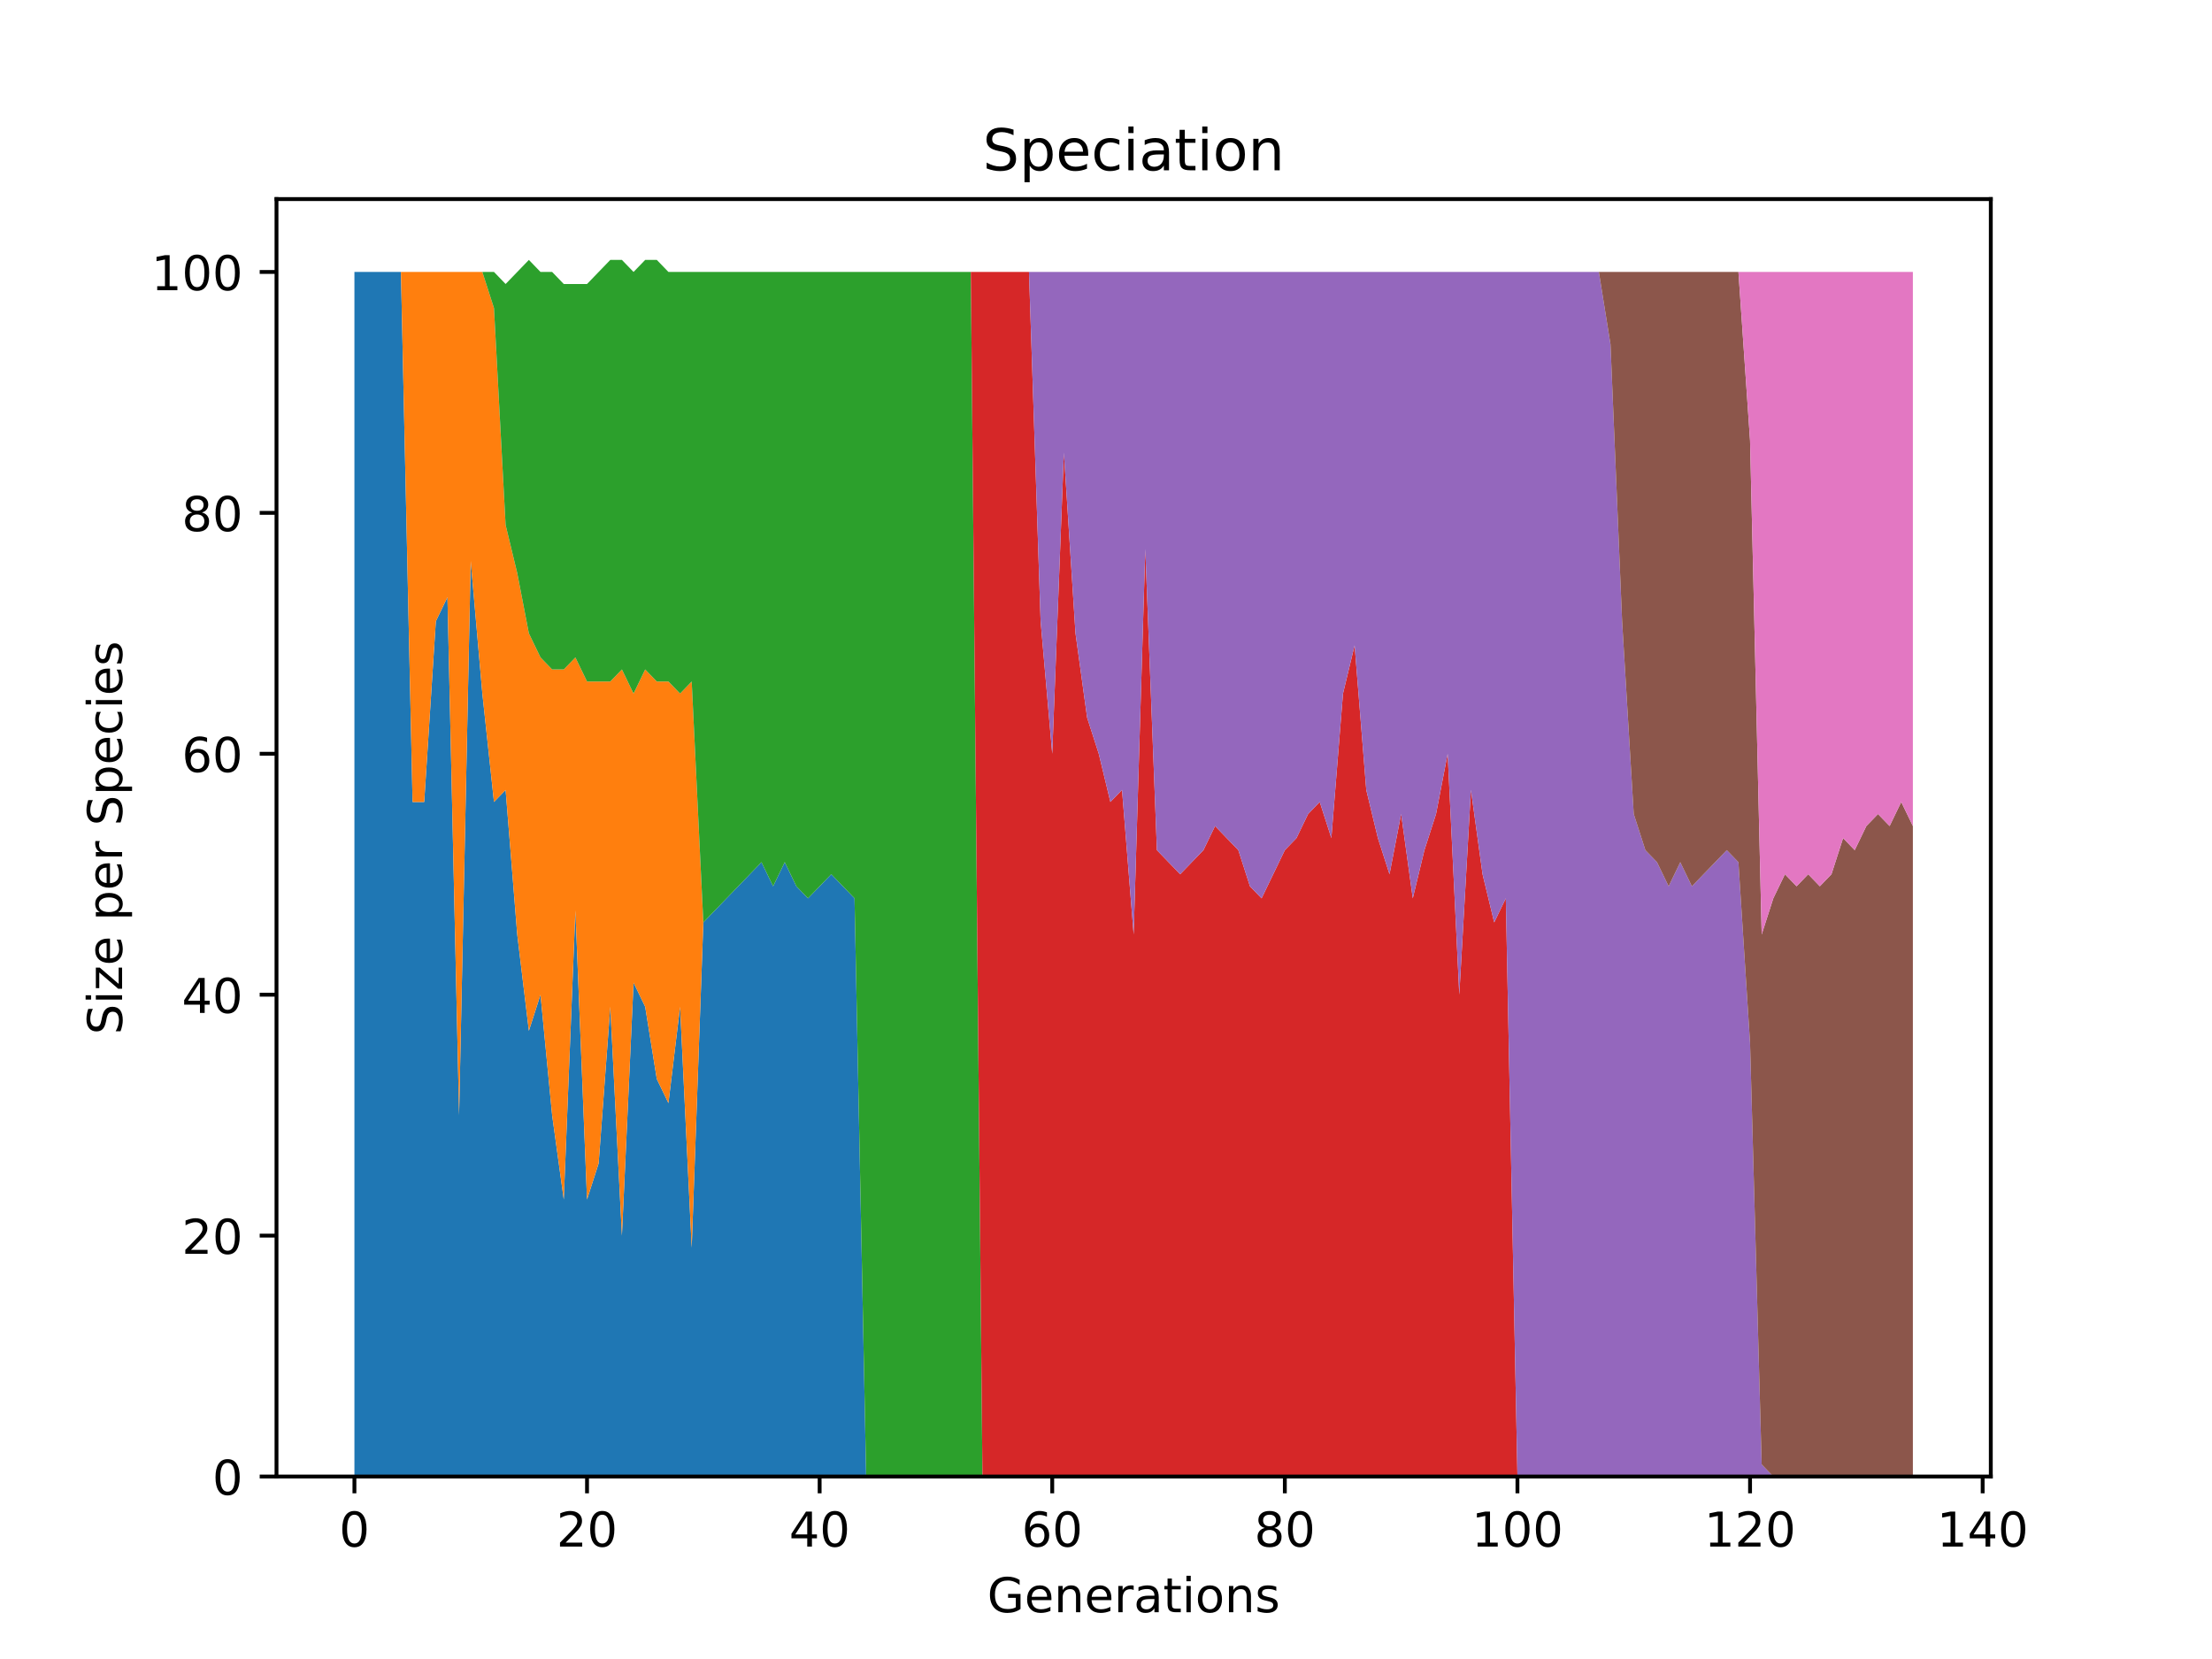 <?xml version="1.0" encoding="utf-8" standalone="no"?>
<!DOCTYPE svg PUBLIC "-//W3C//DTD SVG 1.1//EN"
  "http://www.w3.org/Graphics/SVG/1.1/DTD/svg11.dtd">
<!-- Created with matplotlib (https://matplotlib.org/) -->
<svg height="345.6pt" version="1.1" viewBox="0 0 460.8 345.6" width="460.8pt" xmlns="http://www.w3.org/2000/svg" xmlns:xlink="http://www.w3.org/1999/xlink">
 <defs>
  <style type="text/css">*{stroke-linecap:butt;stroke-linejoin:round;}</style>
 </defs>
 <g id="figure_1">
  <g id="patch_1">
   <path d="M 0 345.6 
L 460.8 345.6 
L 460.8 0 
L 0 0 
z
" style="fill:#ffffff;"/>
  </g>
  <g id="axes_1">
   <g id="patch_2">
    <path d="M 57.6 307.584 
L 414.72 307.584 
L 414.72 41.472 
L 57.6 41.472 
z
" style="fill:#ffffff;"/>
   </g>
   <g id="PolyCollection_1">
    <path clip-path="url(#p0d15b257c5)" d="M 73.833 56.653 
L 73.833 307.584 
L 76.256 307.584 
L 78.678 307.584 
L 81.101 307.584 
L 83.524 307.584 
L 85.947 307.584 
L 88.369 307.584 
L 90.792 307.584 
L 93.215 307.584 
L 95.638 307.584 
L 98.061 307.584 
L 100.483 307.584 
L 102.906 307.584 
L 105.329 307.584 
L 107.752 307.584 
L 110.175 307.584 
L 112.597 307.584 
L 115.02 307.584 
L 117.443 307.584 
L 119.866 307.584 
L 122.289 307.584 
L 124.711 307.584 
L 127.134 307.584 
L 129.557 307.584 
L 131.98 307.584 
L 134.403 307.584 
L 136.825 307.584 
L 139.248 307.584 
L 141.671 307.584 
L 144.094 307.584 
L 146.517 307.584 
L 148.939 307.584 
L 151.362 307.584 
L 153.785 307.584 
L 156.208 307.584 
L 158.631 307.584 
L 161.053 307.584 
L 163.476 307.584 
L 165.899 307.584 
L 168.322 307.584 
L 170.745 307.584 
L 173.167 307.584 
L 175.59 307.584 
L 178.013 307.584 
L 180.436 307.584 
L 182.859 307.584 
L 185.281 307.584 
L 187.704 307.584 
L 190.127 307.584 
L 192.55 307.584 
L 194.972 307.584 
L 197.395 307.584 
L 199.818 307.584 
L 202.241 307.584 
L 204.664 307.584 
L 207.086 307.584 
L 209.509 307.584 
L 211.932 307.584 
L 214.355 307.584 
L 216.778 307.584 
L 219.2 307.584 
L 221.623 307.584 
L 224.046 307.584 
L 226.469 307.584 
L 228.892 307.584 
L 231.314 307.584 
L 233.737 307.584 
L 236.16 307.584 
L 238.583 307.584 
L 241.006 307.584 
L 243.428 307.584 
L 245.851 307.584 
L 248.274 307.584 
L 250.697 307.584 
L 253.12 307.584 
L 255.542 307.584 
L 257.965 307.584 
L 260.388 307.584 
L 262.811 307.584 
L 265.234 307.584 
L 267.656 307.584 
L 270.079 307.584 
L 272.502 307.584 
L 274.925 307.584 
L 277.348 307.584 
L 279.77 307.584 
L 282.193 307.584 
L 284.616 307.584 
L 287.039 307.584 
L 289.461 307.584 
L 291.884 307.584 
L 294.307 307.584 
L 296.73 307.584 
L 299.153 307.584 
L 301.575 307.584 
L 303.998 307.584 
L 306.421 307.584 
L 308.844 307.584 
L 311.267 307.584 
L 313.689 307.584 
L 316.112 307.584 
L 318.535 307.584 
L 320.958 307.584 
L 323.381 307.584 
L 325.803 307.584 
L 328.226 307.584 
L 330.649 307.584 
L 333.072 307.584 
L 335.495 307.584 
L 337.917 307.584 
L 340.34 307.584 
L 342.763 307.584 
L 345.186 307.584 
L 347.609 307.584 
L 350.031 307.584 
L 352.454 307.584 
L 354.877 307.584 
L 357.3 307.584 
L 359.723 307.584 
L 362.145 307.584 
L 364.568 307.584 
L 366.991 307.584 
L 369.414 307.584 
L 371.837 307.584 
L 374.259 307.584 
L 376.682 307.584 
L 379.105 307.584 
L 381.528 307.584 
L 383.951 307.584 
L 386.373 307.584 
L 388.796 307.584 
L 391.219 307.584 
L 393.642 307.584 
L 396.064 307.584 
L 398.487 307.584 
L 398.487 307.584 
L 398.487 307.584 
L 396.064 307.584 
L 393.642 307.584 
L 391.219 307.584 
L 388.796 307.584 
L 386.373 307.584 
L 383.951 307.584 
L 381.528 307.584 
L 379.105 307.584 
L 376.682 307.584 
L 374.259 307.584 
L 371.837 307.584 
L 369.414 307.584 
L 366.991 307.584 
L 364.568 307.584 
L 362.145 307.584 
L 359.723 307.584 
L 357.3 307.584 
L 354.877 307.584 
L 352.454 307.584 
L 350.031 307.584 
L 347.609 307.584 
L 345.186 307.584 
L 342.763 307.584 
L 340.34 307.584 
L 337.917 307.584 
L 335.495 307.584 
L 333.072 307.584 
L 330.649 307.584 
L 328.226 307.584 
L 325.803 307.584 
L 323.381 307.584 
L 320.958 307.584 
L 318.535 307.584 
L 316.112 307.584 
L 313.689 307.584 
L 311.267 307.584 
L 308.844 307.584 
L 306.421 307.584 
L 303.998 307.584 
L 301.575 307.584 
L 299.153 307.584 
L 296.73 307.584 
L 294.307 307.584 
L 291.884 307.584 
L 289.461 307.584 
L 287.039 307.584 
L 284.616 307.584 
L 282.193 307.584 
L 279.77 307.584 
L 277.348 307.584 
L 274.925 307.584 
L 272.502 307.584 
L 270.079 307.584 
L 267.656 307.584 
L 265.234 307.584 
L 262.811 307.584 
L 260.388 307.584 
L 257.965 307.584 
L 255.542 307.584 
L 253.12 307.584 
L 250.697 307.584 
L 248.274 307.584 
L 245.851 307.584 
L 243.428 307.584 
L 241.006 307.584 
L 238.583 307.584 
L 236.16 307.584 
L 233.737 307.584 
L 231.314 307.584 
L 228.892 307.584 
L 226.469 307.584 
L 224.046 307.584 
L 221.623 307.584 
L 219.2 307.584 
L 216.778 307.584 
L 214.355 307.584 
L 211.932 307.584 
L 209.509 307.584 
L 207.086 307.584 
L 204.664 307.584 
L 202.241 307.584 
L 199.818 307.584 
L 197.395 307.584 
L 194.972 307.584 
L 192.55 307.584 
L 190.127 307.584 
L 187.704 307.584 
L 185.281 307.584 
L 182.859 307.584 
L 180.436 307.584 
L 178.013 187.137 
L 175.59 184.628 
L 173.167 182.119 
L 170.745 184.628 
L 168.322 187.137 
L 165.899 184.628 
L 163.476 179.609 
L 161.053 184.628 
L 158.631 179.609 
L 156.208 182.119 
L 153.785 184.628 
L 151.362 187.137 
L 148.939 189.647 
L 146.517 192.156 
L 144.094 259.907 
L 141.671 209.721 
L 139.248 229.795 
L 136.825 224.777 
L 134.403 209.721 
L 131.98 204.702 
L 129.557 257.398 
L 127.134 209.721 
L 124.711 242.342 
L 122.289 249.87 
L 119.866 189.647 
L 117.443 249.87 
L 115.02 232.305 
L 112.597 207.212 
L 110.175 214.74 
L 107.752 194.665 
L 105.329 164.554 
L 102.906 167.063 
L 100.483 144.479 
L 98.061 116.877 
L 95.638 232.305 
L 93.215 124.405 
L 90.792 129.423 
L 88.369 167.063 
L 85.947 167.063 
L 83.524 56.653 
L 81.101 56.653 
L 78.678 56.653 
L 76.256 56.653 
L 73.833 56.653 
z
" style="fill:#1f77b4;"/>
   </g>
   <g id="PolyCollection_2">
    <path clip-path="url(#p0d15b257c5)" d="M 73.833 56.653 
L 73.833 56.653 
L 76.256 56.653 
L 78.678 56.653 
L 81.101 56.653 
L 83.524 56.653 
L 85.947 167.063 
L 88.369 167.063 
L 90.792 129.423 
L 93.215 124.405 
L 95.638 232.305 
L 98.061 116.877 
L 100.483 144.479 
L 102.906 167.063 
L 105.329 164.554 
L 107.752 194.665 
L 110.175 214.74 
L 112.597 207.212 
L 115.02 232.305 
L 117.443 249.87 
L 119.866 189.647 
L 122.289 249.87 
L 124.711 242.342 
L 127.134 209.721 
L 129.557 257.398 
L 131.98 204.702 
L 134.403 209.721 
L 136.825 224.777 
L 139.248 229.795 
L 141.671 209.721 
L 144.094 259.907 
L 146.517 192.156 
L 148.939 189.647 
L 151.362 187.137 
L 153.785 184.628 
L 156.208 182.119 
L 158.631 179.609 
L 161.053 184.628 
L 163.476 179.609 
L 165.899 184.628 
L 168.322 187.137 
L 170.745 184.628 
L 173.167 182.119 
L 175.59 184.628 
L 178.013 187.137 
L 180.436 307.584 
L 182.859 307.584 
L 185.281 307.584 
L 187.704 307.584 
L 190.127 307.584 
L 192.55 307.584 
L 194.972 307.584 
L 197.395 307.584 
L 199.818 307.584 
L 202.241 307.584 
L 204.664 307.584 
L 207.086 307.584 
L 209.509 307.584 
L 211.932 307.584 
L 214.355 307.584 
L 216.778 307.584 
L 219.2 307.584 
L 221.623 307.584 
L 224.046 307.584 
L 226.469 307.584 
L 228.892 307.584 
L 231.314 307.584 
L 233.737 307.584 
L 236.16 307.584 
L 238.583 307.584 
L 241.006 307.584 
L 243.428 307.584 
L 245.851 307.584 
L 248.274 307.584 
L 250.697 307.584 
L 253.12 307.584 
L 255.542 307.584 
L 257.965 307.584 
L 260.388 307.584 
L 262.811 307.584 
L 265.234 307.584 
L 267.656 307.584 
L 270.079 307.584 
L 272.502 307.584 
L 274.925 307.584 
L 277.348 307.584 
L 279.77 307.584 
L 282.193 307.584 
L 284.616 307.584 
L 287.039 307.584 
L 289.461 307.584 
L 291.884 307.584 
L 294.307 307.584 
L 296.73 307.584 
L 299.153 307.584 
L 301.575 307.584 
L 303.998 307.584 
L 306.421 307.584 
L 308.844 307.584 
L 311.267 307.584 
L 313.689 307.584 
L 316.112 307.584 
L 318.535 307.584 
L 320.958 307.584 
L 323.381 307.584 
L 325.803 307.584 
L 328.226 307.584 
L 330.649 307.584 
L 333.072 307.584 
L 335.495 307.584 
L 337.917 307.584 
L 340.34 307.584 
L 342.763 307.584 
L 345.186 307.584 
L 347.609 307.584 
L 350.031 307.584 
L 352.454 307.584 
L 354.877 307.584 
L 357.3 307.584 
L 359.723 307.584 
L 362.145 307.584 
L 364.568 307.584 
L 366.991 307.584 
L 369.414 307.584 
L 371.837 307.584 
L 374.259 307.584 
L 376.682 307.584 
L 379.105 307.584 
L 381.528 307.584 
L 383.951 307.584 
L 386.373 307.584 
L 388.796 307.584 
L 391.219 307.584 
L 393.642 307.584 
L 396.064 307.584 
L 398.487 307.584 
L 398.487 307.584 
L 398.487 307.584 
L 396.064 307.584 
L 393.642 307.584 
L 391.219 307.584 
L 388.796 307.584 
L 386.373 307.584 
L 383.951 307.584 
L 381.528 307.584 
L 379.105 307.584 
L 376.682 307.584 
L 374.259 307.584 
L 371.837 307.584 
L 369.414 307.584 
L 366.991 307.584 
L 364.568 307.584 
L 362.145 307.584 
L 359.723 307.584 
L 357.3 307.584 
L 354.877 307.584 
L 352.454 307.584 
L 350.031 307.584 
L 347.609 307.584 
L 345.186 307.584 
L 342.763 307.584 
L 340.34 307.584 
L 337.917 307.584 
L 335.495 307.584 
L 333.072 307.584 
L 330.649 307.584 
L 328.226 307.584 
L 325.803 307.584 
L 323.381 307.584 
L 320.958 307.584 
L 318.535 307.584 
L 316.112 307.584 
L 313.689 307.584 
L 311.267 307.584 
L 308.844 307.584 
L 306.421 307.584 
L 303.998 307.584 
L 301.575 307.584 
L 299.153 307.584 
L 296.73 307.584 
L 294.307 307.584 
L 291.884 307.584 
L 289.461 307.584 
L 287.039 307.584 
L 284.616 307.584 
L 282.193 307.584 
L 279.77 307.584 
L 277.348 307.584 
L 274.925 307.584 
L 272.502 307.584 
L 270.079 307.584 
L 267.656 307.584 
L 265.234 307.584 
L 262.811 307.584 
L 260.388 307.584 
L 257.965 307.584 
L 255.542 307.584 
L 253.12 307.584 
L 250.697 307.584 
L 248.274 307.584 
L 245.851 307.584 
L 243.428 307.584 
L 241.006 307.584 
L 238.583 307.584 
L 236.16 307.584 
L 233.737 307.584 
L 231.314 307.584 
L 228.892 307.584 
L 226.469 307.584 
L 224.046 307.584 
L 221.623 307.584 
L 219.2 307.584 
L 216.778 307.584 
L 214.355 307.584 
L 211.932 307.584 
L 209.509 307.584 
L 207.086 307.584 
L 204.664 307.584 
L 202.241 307.584 
L 199.818 307.584 
L 197.395 307.584 
L 194.972 307.584 
L 192.55 307.584 
L 190.127 307.584 
L 187.704 307.584 
L 185.281 307.584 
L 182.859 307.584 
L 180.436 307.584 
L 178.013 187.137 
L 175.59 184.628 
L 173.167 182.119 
L 170.745 184.628 
L 168.322 187.137 
L 165.899 184.628 
L 163.476 179.609 
L 161.053 184.628 
L 158.631 179.609 
L 156.208 182.119 
L 153.785 184.628 
L 151.362 187.137 
L 148.939 189.647 
L 146.517 192.156 
L 144.094 141.97 
L 141.671 144.479 
L 139.248 141.97 
L 136.825 141.97 
L 134.403 139.46 
L 131.98 144.479 
L 129.557 139.46 
L 127.134 141.97 
L 124.711 141.97 
L 122.289 141.97 
L 119.866 136.951 
L 117.443 139.46 
L 115.02 139.46 
L 112.597 136.951 
L 110.175 131.933 
L 107.752 119.386 
L 105.329 109.349 
L 102.906 64.181 
L 100.483 56.653 
L 98.061 56.653 
L 95.638 56.653 
L 93.215 56.653 
L 90.792 56.653 
L 88.369 56.653 
L 85.947 56.653 
L 83.524 56.653 
L 81.101 56.653 
L 78.678 56.653 
L 76.256 56.653 
L 73.833 56.653 
z
" style="fill:#ff7f0e;"/>
   </g>
   <g id="PolyCollection_3">
    <path clip-path="url(#p0d15b257c5)" d="M 73.833 56.653 
L 73.833 56.653 
L 76.256 56.653 
L 78.678 56.653 
L 81.101 56.653 
L 83.524 56.653 
L 85.947 56.653 
L 88.369 56.653 
L 90.792 56.653 
L 93.215 56.653 
L 95.638 56.653 
L 98.061 56.653 
L 100.483 56.653 
L 102.906 64.181 
L 105.329 109.349 
L 107.752 119.386 
L 110.175 131.933 
L 112.597 136.951 
L 115.02 139.46 
L 117.443 139.46 
L 119.866 136.951 
L 122.289 141.97 
L 124.711 141.97 
L 127.134 141.97 
L 129.557 139.46 
L 131.98 144.479 
L 134.403 139.46 
L 136.825 141.97 
L 139.248 141.97 
L 141.671 144.479 
L 144.094 141.97 
L 146.517 192.156 
L 148.939 189.647 
L 151.362 187.137 
L 153.785 184.628 
L 156.208 182.119 
L 158.631 179.609 
L 161.053 184.628 
L 163.476 179.609 
L 165.899 184.628 
L 168.322 187.137 
L 170.745 184.628 
L 173.167 182.119 
L 175.59 184.628 
L 178.013 187.137 
L 180.436 307.584 
L 182.859 307.584 
L 185.281 307.584 
L 187.704 307.584 
L 190.127 307.584 
L 192.55 307.584 
L 194.972 307.584 
L 197.395 307.584 
L 199.818 307.584 
L 202.241 307.584 
L 204.664 307.584 
L 207.086 307.584 
L 209.509 307.584 
L 211.932 307.584 
L 214.355 307.584 
L 216.778 307.584 
L 219.2 307.584 
L 221.623 307.584 
L 224.046 307.584 
L 226.469 307.584 
L 228.892 307.584 
L 231.314 307.584 
L 233.737 307.584 
L 236.16 307.584 
L 238.583 307.584 
L 241.006 307.584 
L 243.428 307.584 
L 245.851 307.584 
L 248.274 307.584 
L 250.697 307.584 
L 253.12 307.584 
L 255.542 307.584 
L 257.965 307.584 
L 260.388 307.584 
L 262.811 307.584 
L 265.234 307.584 
L 267.656 307.584 
L 270.079 307.584 
L 272.502 307.584 
L 274.925 307.584 
L 277.348 307.584 
L 279.77 307.584 
L 282.193 307.584 
L 284.616 307.584 
L 287.039 307.584 
L 289.461 307.584 
L 291.884 307.584 
L 294.307 307.584 
L 296.73 307.584 
L 299.153 307.584 
L 301.575 307.584 
L 303.998 307.584 
L 306.421 307.584 
L 308.844 307.584 
L 311.267 307.584 
L 313.689 307.584 
L 316.112 307.584 
L 318.535 307.584 
L 320.958 307.584 
L 323.381 307.584 
L 325.803 307.584 
L 328.226 307.584 
L 330.649 307.584 
L 333.072 307.584 
L 335.495 307.584 
L 337.917 307.584 
L 340.34 307.584 
L 342.763 307.584 
L 345.186 307.584 
L 347.609 307.584 
L 350.031 307.584 
L 352.454 307.584 
L 354.877 307.584 
L 357.3 307.584 
L 359.723 307.584 
L 362.145 307.584 
L 364.568 307.584 
L 366.991 307.584 
L 369.414 307.584 
L 371.837 307.584 
L 374.259 307.584 
L 376.682 307.584 
L 379.105 307.584 
L 381.528 307.584 
L 383.951 307.584 
L 386.373 307.584 
L 388.796 307.584 
L 391.219 307.584 
L 393.642 307.584 
L 396.064 307.584 
L 398.487 307.584 
L 398.487 307.584 
L 398.487 307.584 
L 396.064 307.584 
L 393.642 307.584 
L 391.219 307.584 
L 388.796 307.584 
L 386.373 307.584 
L 383.951 307.584 
L 381.528 307.584 
L 379.105 307.584 
L 376.682 307.584 
L 374.259 307.584 
L 371.837 307.584 
L 369.414 307.584 
L 366.991 307.584 
L 364.568 307.584 
L 362.145 307.584 
L 359.723 307.584 
L 357.3 307.584 
L 354.877 307.584 
L 352.454 307.584 
L 350.031 307.584 
L 347.609 307.584 
L 345.186 307.584 
L 342.763 307.584 
L 340.34 307.584 
L 337.917 307.584 
L 335.495 307.584 
L 333.072 307.584 
L 330.649 307.584 
L 328.226 307.584 
L 325.803 307.584 
L 323.381 307.584 
L 320.958 307.584 
L 318.535 307.584 
L 316.112 307.584 
L 313.689 307.584 
L 311.267 307.584 
L 308.844 307.584 
L 306.421 307.584 
L 303.998 307.584 
L 301.575 307.584 
L 299.153 307.584 
L 296.73 307.584 
L 294.307 307.584 
L 291.884 307.584 
L 289.461 307.584 
L 287.039 307.584 
L 284.616 307.584 
L 282.193 307.584 
L 279.77 307.584 
L 277.348 307.584 
L 274.925 307.584 
L 272.502 307.584 
L 270.079 307.584 
L 267.656 307.584 
L 265.234 307.584 
L 262.811 307.584 
L 260.388 307.584 
L 257.965 307.584 
L 255.542 307.584 
L 253.12 307.584 
L 250.697 307.584 
L 248.274 307.584 
L 245.851 307.584 
L 243.428 307.584 
L 241.006 307.584 
L 238.583 307.584 
L 236.16 307.584 
L 233.737 307.584 
L 231.314 307.584 
L 228.892 307.584 
L 226.469 307.584 
L 224.046 307.584 
L 221.623 307.584 
L 219.2 307.584 
L 216.778 307.584 
L 214.355 307.584 
L 211.932 307.584 
L 209.509 307.584 
L 207.086 307.584 
L 204.664 307.584 
L 202.241 56.653 
L 199.818 56.653 
L 197.395 56.653 
L 194.972 56.653 
L 192.55 56.653 
L 190.127 56.653 
L 187.704 56.653 
L 185.281 56.653 
L 182.859 56.653 
L 180.436 56.653 
L 178.013 56.653 
L 175.59 56.653 
L 173.167 56.653 
L 170.745 56.653 
L 168.322 56.653 
L 165.899 56.653 
L 163.476 56.653 
L 161.053 56.653 
L 158.631 56.653 
L 156.208 56.653 
L 153.785 56.653 
L 151.362 56.653 
L 148.939 56.653 
L 146.517 56.653 
L 144.094 56.653 
L 141.671 56.653 
L 139.248 56.653 
L 136.825 54.144 
L 134.403 54.144 
L 131.98 56.653 
L 129.557 54.144 
L 127.134 54.144 
L 124.711 56.653 
L 122.289 59.163 
L 119.866 59.163 
L 117.443 59.163 
L 115.02 56.653 
L 112.597 56.653 
L 110.175 54.144 
L 107.752 56.653 
L 105.329 59.163 
L 102.906 56.653 
L 100.483 56.653 
L 98.061 56.653 
L 95.638 56.653 
L 93.215 56.653 
L 90.792 56.653 
L 88.369 56.653 
L 85.947 56.653 
L 83.524 56.653 
L 81.101 56.653 
L 78.678 56.653 
L 76.256 56.653 
L 73.833 56.653 
z
" style="fill:#2ca02c;"/>
   </g>
   <g id="PolyCollection_4">
    <path clip-path="url(#p0d15b257c5)" d="M 73.833 56.653 
L 73.833 56.653 
L 76.256 56.653 
L 78.678 56.653 
L 81.101 56.653 
L 83.524 56.653 
L 85.947 56.653 
L 88.369 56.653 
L 90.792 56.653 
L 93.215 56.653 
L 95.638 56.653 
L 98.061 56.653 
L 100.483 56.653 
L 102.906 56.653 
L 105.329 59.163 
L 107.752 56.653 
L 110.175 54.144 
L 112.597 56.653 
L 115.02 56.653 
L 117.443 59.163 
L 119.866 59.163 
L 122.289 59.163 
L 124.711 56.653 
L 127.134 54.144 
L 129.557 54.144 
L 131.98 56.653 
L 134.403 54.144 
L 136.825 54.144 
L 139.248 56.653 
L 141.671 56.653 
L 144.094 56.653 
L 146.517 56.653 
L 148.939 56.653 
L 151.362 56.653 
L 153.785 56.653 
L 156.208 56.653 
L 158.631 56.653 
L 161.053 56.653 
L 163.476 56.653 
L 165.899 56.653 
L 168.322 56.653 
L 170.745 56.653 
L 173.167 56.653 
L 175.59 56.653 
L 178.013 56.653 
L 180.436 56.653 
L 182.859 56.653 
L 185.281 56.653 
L 187.704 56.653 
L 190.127 56.653 
L 192.55 56.653 
L 194.972 56.653 
L 197.395 56.653 
L 199.818 56.653 
L 202.241 56.653 
L 204.664 307.584 
L 207.086 307.584 
L 209.509 307.584 
L 211.932 307.584 
L 214.355 307.584 
L 216.778 307.584 
L 219.2 307.584 
L 221.623 307.584 
L 224.046 307.584 
L 226.469 307.584 
L 228.892 307.584 
L 231.314 307.584 
L 233.737 307.584 
L 236.16 307.584 
L 238.583 307.584 
L 241.006 307.584 
L 243.428 307.584 
L 245.851 307.584 
L 248.274 307.584 
L 250.697 307.584 
L 253.12 307.584 
L 255.542 307.584 
L 257.965 307.584 
L 260.388 307.584 
L 262.811 307.584 
L 265.234 307.584 
L 267.656 307.584 
L 270.079 307.584 
L 272.502 307.584 
L 274.925 307.584 
L 277.348 307.584 
L 279.77 307.584 
L 282.193 307.584 
L 284.616 307.584 
L 287.039 307.584 
L 289.461 307.584 
L 291.884 307.584 
L 294.307 307.584 
L 296.73 307.584 
L 299.153 307.584 
L 301.575 307.584 
L 303.998 307.584 
L 306.421 307.584 
L 308.844 307.584 
L 311.267 307.584 
L 313.689 307.584 
L 316.112 307.584 
L 318.535 307.584 
L 320.958 307.584 
L 323.381 307.584 
L 325.803 307.584 
L 328.226 307.584 
L 330.649 307.584 
L 333.072 307.584 
L 335.495 307.584 
L 337.917 307.584 
L 340.34 307.584 
L 342.763 307.584 
L 345.186 307.584 
L 347.609 307.584 
L 350.031 307.584 
L 352.454 307.584 
L 354.877 307.584 
L 357.3 307.584 
L 359.723 307.584 
L 362.145 307.584 
L 364.568 307.584 
L 366.991 307.584 
L 369.414 307.584 
L 371.837 307.584 
L 374.259 307.584 
L 376.682 307.584 
L 379.105 307.584 
L 381.528 307.584 
L 383.951 307.584 
L 386.373 307.584 
L 388.796 307.584 
L 391.219 307.584 
L 393.642 307.584 
L 396.064 307.584 
L 398.487 307.584 
L 398.487 307.584 
L 398.487 307.584 
L 396.064 307.584 
L 393.642 307.584 
L 391.219 307.584 
L 388.796 307.584 
L 386.373 307.584 
L 383.951 307.584 
L 381.528 307.584 
L 379.105 307.584 
L 376.682 307.584 
L 374.259 307.584 
L 371.837 307.584 
L 369.414 307.584 
L 366.991 307.584 
L 364.568 307.584 
L 362.145 307.584 
L 359.723 307.584 
L 357.3 307.584 
L 354.877 307.584 
L 352.454 307.584 
L 350.031 307.584 
L 347.609 307.584 
L 345.186 307.584 
L 342.763 307.584 
L 340.34 307.584 
L 337.917 307.584 
L 335.495 307.584 
L 333.072 307.584 
L 330.649 307.584 
L 328.226 307.584 
L 325.803 307.584 
L 323.381 307.584 
L 320.958 307.584 
L 318.535 307.584 
L 316.112 307.584 
L 313.689 187.137 
L 311.267 192.156 
L 308.844 182.119 
L 306.421 164.554 
L 303.998 207.212 
L 301.575 157.026 
L 299.153 169.572 
L 296.73 177.1 
L 294.307 187.137 
L 291.884 169.572 
L 289.461 182.119 
L 287.039 174.591 
L 284.616 164.554 
L 282.193 134.442 
L 279.77 144.479 
L 277.348 174.591 
L 274.925 167.063 
L 272.502 169.572 
L 270.079 174.591 
L 267.656 177.1 
L 265.234 182.119 
L 262.811 187.137 
L 260.388 184.628 
L 257.965 177.1 
L 255.542 174.591 
L 253.12 172.081 
L 250.697 177.1 
L 248.274 179.609 
L 245.851 182.119 
L 243.428 179.609 
L 241.006 177.1 
L 238.583 114.367 
L 236.16 194.665 
L 233.737 164.554 
L 231.314 167.063 
L 228.892 157.026 
L 226.469 149.498 
L 224.046 131.933 
L 221.623 94.293 
L 219.2 157.026 
L 216.778 129.423 
L 214.355 56.653 
L 211.932 56.653 
L 209.509 56.653 
L 207.086 56.653 
L 204.664 56.653 
L 202.241 56.653 
L 199.818 56.653 
L 197.395 56.653 
L 194.972 56.653 
L 192.55 56.653 
L 190.127 56.653 
L 187.704 56.653 
L 185.281 56.653 
L 182.859 56.653 
L 180.436 56.653 
L 178.013 56.653 
L 175.59 56.653 
L 173.167 56.653 
L 170.745 56.653 
L 168.322 56.653 
L 165.899 56.653 
L 163.476 56.653 
L 161.053 56.653 
L 158.631 56.653 
L 156.208 56.653 
L 153.785 56.653 
L 151.362 56.653 
L 148.939 56.653 
L 146.517 56.653 
L 144.094 56.653 
L 141.671 56.653 
L 139.248 56.653 
L 136.825 54.144 
L 134.403 54.144 
L 131.98 56.653 
L 129.557 54.144 
L 127.134 54.144 
L 124.711 56.653 
L 122.289 59.163 
L 119.866 59.163 
L 117.443 59.163 
L 115.02 56.653 
L 112.597 56.653 
L 110.175 54.144 
L 107.752 56.653 
L 105.329 59.163 
L 102.906 56.653 
L 100.483 56.653 
L 98.061 56.653 
L 95.638 56.653 
L 93.215 56.653 
L 90.792 56.653 
L 88.369 56.653 
L 85.947 56.653 
L 83.524 56.653 
L 81.101 56.653 
L 78.678 56.653 
L 76.256 56.653 
L 73.833 56.653 
z
" style="fill:#d62728;"/>
   </g>
   <g id="PolyCollection_5">
    <path clip-path="url(#p0d15b257c5)" d="M 73.833 56.653 
L 73.833 56.653 
L 76.256 56.653 
L 78.678 56.653 
L 81.101 56.653 
L 83.524 56.653 
L 85.947 56.653 
L 88.369 56.653 
L 90.792 56.653 
L 93.215 56.653 
L 95.638 56.653 
L 98.061 56.653 
L 100.483 56.653 
L 102.906 56.653 
L 105.329 59.163 
L 107.752 56.653 
L 110.175 54.144 
L 112.597 56.653 
L 115.02 56.653 
L 117.443 59.163 
L 119.866 59.163 
L 122.289 59.163 
L 124.711 56.653 
L 127.134 54.144 
L 129.557 54.144 
L 131.98 56.653 
L 134.403 54.144 
L 136.825 54.144 
L 139.248 56.653 
L 141.671 56.653 
L 144.094 56.653 
L 146.517 56.653 
L 148.939 56.653 
L 151.362 56.653 
L 153.785 56.653 
L 156.208 56.653 
L 158.631 56.653 
L 161.053 56.653 
L 163.476 56.653 
L 165.899 56.653 
L 168.322 56.653 
L 170.745 56.653 
L 173.167 56.653 
L 175.59 56.653 
L 178.013 56.653 
L 180.436 56.653 
L 182.859 56.653 
L 185.281 56.653 
L 187.704 56.653 
L 190.127 56.653 
L 192.55 56.653 
L 194.972 56.653 
L 197.395 56.653 
L 199.818 56.653 
L 202.241 56.653 
L 204.664 56.653 
L 207.086 56.653 
L 209.509 56.653 
L 211.932 56.653 
L 214.355 56.653 
L 216.778 129.423 
L 219.2 157.026 
L 221.623 94.293 
L 224.046 131.933 
L 226.469 149.498 
L 228.892 157.026 
L 231.314 167.063 
L 233.737 164.554 
L 236.16 194.665 
L 238.583 114.367 
L 241.006 177.1 
L 243.428 179.609 
L 245.851 182.119 
L 248.274 179.609 
L 250.697 177.1 
L 253.12 172.081 
L 255.542 174.591 
L 257.965 177.1 
L 260.388 184.628 
L 262.811 187.137 
L 265.234 182.119 
L 267.656 177.1 
L 270.079 174.591 
L 272.502 169.572 
L 274.925 167.063 
L 277.348 174.591 
L 279.77 144.479 
L 282.193 134.442 
L 284.616 164.554 
L 287.039 174.591 
L 289.461 182.119 
L 291.884 169.572 
L 294.307 187.137 
L 296.73 177.1 
L 299.153 169.572 
L 301.575 157.026 
L 303.998 207.212 
L 306.421 164.554 
L 308.844 182.119 
L 311.267 192.156 
L 313.689 187.137 
L 316.112 307.584 
L 318.535 307.584 
L 320.958 307.584 
L 323.381 307.584 
L 325.803 307.584 
L 328.226 307.584 
L 330.649 307.584 
L 333.072 307.584 
L 335.495 307.584 
L 337.917 307.584 
L 340.34 307.584 
L 342.763 307.584 
L 345.186 307.584 
L 347.609 307.584 
L 350.031 307.584 
L 352.454 307.584 
L 354.877 307.584 
L 357.3 307.584 
L 359.723 307.584 
L 362.145 307.584 
L 364.568 307.584 
L 366.991 307.584 
L 369.414 307.584 
L 371.837 307.584 
L 374.259 307.584 
L 376.682 307.584 
L 379.105 307.584 
L 381.528 307.584 
L 383.951 307.584 
L 386.373 307.584 
L 388.796 307.584 
L 391.219 307.584 
L 393.642 307.584 
L 396.064 307.584 
L 398.487 307.584 
L 398.487 307.584 
L 398.487 307.584 
L 396.064 307.584 
L 393.642 307.584 
L 391.219 307.584 
L 388.796 307.584 
L 386.373 307.584 
L 383.951 307.584 
L 381.528 307.584 
L 379.105 307.584 
L 376.682 307.584 
L 374.259 307.584 
L 371.837 307.584 
L 369.414 307.584 
L 366.991 305.075 
L 364.568 217.249 
L 362.145 179.609 
L 359.723 177.1 
L 357.3 179.609 
L 354.877 182.119 
L 352.454 184.628 
L 350.031 179.609 
L 347.609 184.628 
L 345.186 179.609 
L 342.763 177.1 
L 340.34 169.572 
L 337.917 129.423 
L 335.495 71.709 
L 333.072 56.653 
L 330.649 56.653 
L 328.226 56.653 
L 325.803 56.653 
L 323.381 56.653 
L 320.958 56.653 
L 318.535 56.653 
L 316.112 56.653 
L 313.689 56.653 
L 311.267 56.653 
L 308.844 56.653 
L 306.421 56.653 
L 303.998 56.653 
L 301.575 56.653 
L 299.153 56.653 
L 296.73 56.653 
L 294.307 56.653 
L 291.884 56.653 
L 289.461 56.653 
L 287.039 56.653 
L 284.616 56.653 
L 282.193 56.653 
L 279.77 56.653 
L 277.348 56.653 
L 274.925 56.653 
L 272.502 56.653 
L 270.079 56.653 
L 267.656 56.653 
L 265.234 56.653 
L 262.811 56.653 
L 260.388 56.653 
L 257.965 56.653 
L 255.542 56.653 
L 253.12 56.653 
L 250.697 56.653 
L 248.274 56.653 
L 245.851 56.653 
L 243.428 56.653 
L 241.006 56.653 
L 238.583 56.653 
L 236.16 56.653 
L 233.737 56.653 
L 231.314 56.653 
L 228.892 56.653 
L 226.469 56.653 
L 224.046 56.653 
L 221.623 56.653 
L 219.2 56.653 
L 216.778 56.653 
L 214.355 56.653 
L 211.932 56.653 
L 209.509 56.653 
L 207.086 56.653 
L 204.664 56.653 
L 202.241 56.653 
L 199.818 56.653 
L 197.395 56.653 
L 194.972 56.653 
L 192.55 56.653 
L 190.127 56.653 
L 187.704 56.653 
L 185.281 56.653 
L 182.859 56.653 
L 180.436 56.653 
L 178.013 56.653 
L 175.59 56.653 
L 173.167 56.653 
L 170.745 56.653 
L 168.322 56.653 
L 165.899 56.653 
L 163.476 56.653 
L 161.053 56.653 
L 158.631 56.653 
L 156.208 56.653 
L 153.785 56.653 
L 151.362 56.653 
L 148.939 56.653 
L 146.517 56.653 
L 144.094 56.653 
L 141.671 56.653 
L 139.248 56.653 
L 136.825 54.144 
L 134.403 54.144 
L 131.98 56.653 
L 129.557 54.144 
L 127.134 54.144 
L 124.711 56.653 
L 122.289 59.163 
L 119.866 59.163 
L 117.443 59.163 
L 115.02 56.653 
L 112.597 56.653 
L 110.175 54.144 
L 107.752 56.653 
L 105.329 59.163 
L 102.906 56.653 
L 100.483 56.653 
L 98.061 56.653 
L 95.638 56.653 
L 93.215 56.653 
L 90.792 56.653 
L 88.369 56.653 
L 85.947 56.653 
L 83.524 56.653 
L 81.101 56.653 
L 78.678 56.653 
L 76.256 56.653 
L 73.833 56.653 
z
" style="fill:#9467bd;"/>
   </g>
   <g id="PolyCollection_6">
    <path clip-path="url(#p0d15b257c5)" d="M 73.833 56.653 
L 73.833 56.653 
L 76.256 56.653 
L 78.678 56.653 
L 81.101 56.653 
L 83.524 56.653 
L 85.947 56.653 
L 88.369 56.653 
L 90.792 56.653 
L 93.215 56.653 
L 95.638 56.653 
L 98.061 56.653 
L 100.483 56.653 
L 102.906 56.653 
L 105.329 59.163 
L 107.752 56.653 
L 110.175 54.144 
L 112.597 56.653 
L 115.02 56.653 
L 117.443 59.163 
L 119.866 59.163 
L 122.289 59.163 
L 124.711 56.653 
L 127.134 54.144 
L 129.557 54.144 
L 131.98 56.653 
L 134.403 54.144 
L 136.825 54.144 
L 139.248 56.653 
L 141.671 56.653 
L 144.094 56.653 
L 146.517 56.653 
L 148.939 56.653 
L 151.362 56.653 
L 153.785 56.653 
L 156.208 56.653 
L 158.631 56.653 
L 161.053 56.653 
L 163.476 56.653 
L 165.899 56.653 
L 168.322 56.653 
L 170.745 56.653 
L 173.167 56.653 
L 175.59 56.653 
L 178.013 56.653 
L 180.436 56.653 
L 182.859 56.653 
L 185.281 56.653 
L 187.704 56.653 
L 190.127 56.653 
L 192.55 56.653 
L 194.972 56.653 
L 197.395 56.653 
L 199.818 56.653 
L 202.241 56.653 
L 204.664 56.653 
L 207.086 56.653 
L 209.509 56.653 
L 211.932 56.653 
L 214.355 56.653 
L 216.778 56.653 
L 219.2 56.653 
L 221.623 56.653 
L 224.046 56.653 
L 226.469 56.653 
L 228.892 56.653 
L 231.314 56.653 
L 233.737 56.653 
L 236.16 56.653 
L 238.583 56.653 
L 241.006 56.653 
L 243.428 56.653 
L 245.851 56.653 
L 248.274 56.653 
L 250.697 56.653 
L 253.12 56.653 
L 255.542 56.653 
L 257.965 56.653 
L 260.388 56.653 
L 262.811 56.653 
L 265.234 56.653 
L 267.656 56.653 
L 270.079 56.653 
L 272.502 56.653 
L 274.925 56.653 
L 277.348 56.653 
L 279.77 56.653 
L 282.193 56.653 
L 284.616 56.653 
L 287.039 56.653 
L 289.461 56.653 
L 291.884 56.653 
L 294.307 56.653 
L 296.73 56.653 
L 299.153 56.653 
L 301.575 56.653 
L 303.998 56.653 
L 306.421 56.653 
L 308.844 56.653 
L 311.267 56.653 
L 313.689 56.653 
L 316.112 56.653 
L 318.535 56.653 
L 320.958 56.653 
L 323.381 56.653 
L 325.803 56.653 
L 328.226 56.653 
L 330.649 56.653 
L 333.072 56.653 
L 335.495 71.709 
L 337.917 129.423 
L 340.34 169.572 
L 342.763 177.1 
L 345.186 179.609 
L 347.609 184.628 
L 350.031 179.609 
L 352.454 184.628 
L 354.877 182.119 
L 357.3 179.609 
L 359.723 177.1 
L 362.145 179.609 
L 364.568 217.249 
L 366.991 305.075 
L 369.414 307.584 
L 371.837 307.584 
L 374.259 307.584 
L 376.682 307.584 
L 379.105 307.584 
L 381.528 307.584 
L 383.951 307.584 
L 386.373 307.584 
L 388.796 307.584 
L 391.219 307.584 
L 393.642 307.584 
L 396.064 307.584 
L 398.487 307.584 
L 398.487 172.081 
L 398.487 172.081 
L 396.064 167.063 
L 393.642 172.081 
L 391.219 169.572 
L 388.796 172.081 
L 386.373 177.1 
L 383.951 174.591 
L 381.528 182.119 
L 379.105 184.628 
L 376.682 182.119 
L 374.259 184.628 
L 371.837 182.119 
L 369.414 187.137 
L 366.991 194.665 
L 364.568 91.784 
L 362.145 56.653 
L 359.723 56.653 
L 357.3 56.653 
L 354.877 56.653 
L 352.454 56.653 
L 350.031 56.653 
L 347.609 56.653 
L 345.186 56.653 
L 342.763 56.653 
L 340.34 56.653 
L 337.917 56.653 
L 335.495 56.653 
L 333.072 56.653 
L 330.649 56.653 
L 328.226 56.653 
L 325.803 56.653 
L 323.381 56.653 
L 320.958 56.653 
L 318.535 56.653 
L 316.112 56.653 
L 313.689 56.653 
L 311.267 56.653 
L 308.844 56.653 
L 306.421 56.653 
L 303.998 56.653 
L 301.575 56.653 
L 299.153 56.653 
L 296.73 56.653 
L 294.307 56.653 
L 291.884 56.653 
L 289.461 56.653 
L 287.039 56.653 
L 284.616 56.653 
L 282.193 56.653 
L 279.77 56.653 
L 277.348 56.653 
L 274.925 56.653 
L 272.502 56.653 
L 270.079 56.653 
L 267.656 56.653 
L 265.234 56.653 
L 262.811 56.653 
L 260.388 56.653 
L 257.965 56.653 
L 255.542 56.653 
L 253.12 56.653 
L 250.697 56.653 
L 248.274 56.653 
L 245.851 56.653 
L 243.428 56.653 
L 241.006 56.653 
L 238.583 56.653 
L 236.16 56.653 
L 233.737 56.653 
L 231.314 56.653 
L 228.892 56.653 
L 226.469 56.653 
L 224.046 56.653 
L 221.623 56.653 
L 219.2 56.653 
L 216.778 56.653 
L 214.355 56.653 
L 211.932 56.653 
L 209.509 56.653 
L 207.086 56.653 
L 204.664 56.653 
L 202.241 56.653 
L 199.818 56.653 
L 197.395 56.653 
L 194.972 56.653 
L 192.55 56.653 
L 190.127 56.653 
L 187.704 56.653 
L 185.281 56.653 
L 182.859 56.653 
L 180.436 56.653 
L 178.013 56.653 
L 175.59 56.653 
L 173.167 56.653 
L 170.745 56.653 
L 168.322 56.653 
L 165.899 56.653 
L 163.476 56.653 
L 161.053 56.653 
L 158.631 56.653 
L 156.208 56.653 
L 153.785 56.653 
L 151.362 56.653 
L 148.939 56.653 
L 146.517 56.653 
L 144.094 56.653 
L 141.671 56.653 
L 139.248 56.653 
L 136.825 54.144 
L 134.403 54.144 
L 131.98 56.653 
L 129.557 54.144 
L 127.134 54.144 
L 124.711 56.653 
L 122.289 59.163 
L 119.866 59.163 
L 117.443 59.163 
L 115.02 56.653 
L 112.597 56.653 
L 110.175 54.144 
L 107.752 56.653 
L 105.329 59.163 
L 102.906 56.653 
L 100.483 56.653 
L 98.061 56.653 
L 95.638 56.653 
L 93.215 56.653 
L 90.792 56.653 
L 88.369 56.653 
L 85.947 56.653 
L 83.524 56.653 
L 81.101 56.653 
L 78.678 56.653 
L 76.256 56.653 
L 73.833 56.653 
z
" style="fill:#8c564b;"/>
   </g>
   <g id="PolyCollection_7">
    <path clip-path="url(#p0d15b257c5)" d="M 73.833 56.653 
L 73.833 56.653 
L 76.256 56.653 
L 78.678 56.653 
L 81.101 56.653 
L 83.524 56.653 
L 85.947 56.653 
L 88.369 56.653 
L 90.792 56.653 
L 93.215 56.653 
L 95.638 56.653 
L 98.061 56.653 
L 100.483 56.653 
L 102.906 56.653 
L 105.329 59.163 
L 107.752 56.653 
L 110.175 54.144 
L 112.597 56.653 
L 115.02 56.653 
L 117.443 59.163 
L 119.866 59.163 
L 122.289 59.163 
L 124.711 56.653 
L 127.134 54.144 
L 129.557 54.144 
L 131.98 56.653 
L 134.403 54.144 
L 136.825 54.144 
L 139.248 56.653 
L 141.671 56.653 
L 144.094 56.653 
L 146.517 56.653 
L 148.939 56.653 
L 151.362 56.653 
L 153.785 56.653 
L 156.208 56.653 
L 158.631 56.653 
L 161.053 56.653 
L 163.476 56.653 
L 165.899 56.653 
L 168.322 56.653 
L 170.745 56.653 
L 173.167 56.653 
L 175.59 56.653 
L 178.013 56.653 
L 180.436 56.653 
L 182.859 56.653 
L 185.281 56.653 
L 187.704 56.653 
L 190.127 56.653 
L 192.55 56.653 
L 194.972 56.653 
L 197.395 56.653 
L 199.818 56.653 
L 202.241 56.653 
L 204.664 56.653 
L 207.086 56.653 
L 209.509 56.653 
L 211.932 56.653 
L 214.355 56.653 
L 216.778 56.653 
L 219.2 56.653 
L 221.623 56.653 
L 224.046 56.653 
L 226.469 56.653 
L 228.892 56.653 
L 231.314 56.653 
L 233.737 56.653 
L 236.16 56.653 
L 238.583 56.653 
L 241.006 56.653 
L 243.428 56.653 
L 245.851 56.653 
L 248.274 56.653 
L 250.697 56.653 
L 253.12 56.653 
L 255.542 56.653 
L 257.965 56.653 
L 260.388 56.653 
L 262.811 56.653 
L 265.234 56.653 
L 267.656 56.653 
L 270.079 56.653 
L 272.502 56.653 
L 274.925 56.653 
L 277.348 56.653 
L 279.77 56.653 
L 282.193 56.653 
L 284.616 56.653 
L 287.039 56.653 
L 289.461 56.653 
L 291.884 56.653 
L 294.307 56.653 
L 296.73 56.653 
L 299.153 56.653 
L 301.575 56.653 
L 303.998 56.653 
L 306.421 56.653 
L 308.844 56.653 
L 311.267 56.653 
L 313.689 56.653 
L 316.112 56.653 
L 318.535 56.653 
L 320.958 56.653 
L 323.381 56.653 
L 325.803 56.653 
L 328.226 56.653 
L 330.649 56.653 
L 333.072 56.653 
L 335.495 56.653 
L 337.917 56.653 
L 340.34 56.653 
L 342.763 56.653 
L 345.186 56.653 
L 347.609 56.653 
L 350.031 56.653 
L 352.454 56.653 
L 354.877 56.653 
L 357.3 56.653 
L 359.723 56.653 
L 362.145 56.653 
L 364.568 91.784 
L 366.991 194.665 
L 369.414 187.137 
L 371.837 182.119 
L 374.259 184.628 
L 376.682 182.119 
L 379.105 184.628 
L 381.528 182.119 
L 383.951 174.591 
L 386.373 177.1 
L 388.796 172.081 
L 391.219 169.572 
L 393.642 172.081 
L 396.064 167.063 
L 398.487 172.081 
L 398.487 56.653 
L 398.487 56.653 
L 396.064 56.653 
L 393.642 56.653 
L 391.219 56.653 
L 388.796 56.653 
L 386.373 56.653 
L 383.951 56.653 
L 381.528 56.653 
L 379.105 56.653 
L 376.682 56.653 
L 374.259 56.653 
L 371.837 56.653 
L 369.414 56.653 
L 366.991 56.653 
L 364.568 56.653 
L 362.145 56.653 
L 359.723 56.653 
L 357.3 56.653 
L 354.877 56.653 
L 352.454 56.653 
L 350.031 56.653 
L 347.609 56.653 
L 345.186 56.653 
L 342.763 56.653 
L 340.34 56.653 
L 337.917 56.653 
L 335.495 56.653 
L 333.072 56.653 
L 330.649 56.653 
L 328.226 56.653 
L 325.803 56.653 
L 323.381 56.653 
L 320.958 56.653 
L 318.535 56.653 
L 316.112 56.653 
L 313.689 56.653 
L 311.267 56.653 
L 308.844 56.653 
L 306.421 56.653 
L 303.998 56.653 
L 301.575 56.653 
L 299.153 56.653 
L 296.73 56.653 
L 294.307 56.653 
L 291.884 56.653 
L 289.461 56.653 
L 287.039 56.653 
L 284.616 56.653 
L 282.193 56.653 
L 279.77 56.653 
L 277.348 56.653 
L 274.925 56.653 
L 272.502 56.653 
L 270.079 56.653 
L 267.656 56.653 
L 265.234 56.653 
L 262.811 56.653 
L 260.388 56.653 
L 257.965 56.653 
L 255.542 56.653 
L 253.12 56.653 
L 250.697 56.653 
L 248.274 56.653 
L 245.851 56.653 
L 243.428 56.653 
L 241.006 56.653 
L 238.583 56.653 
L 236.16 56.653 
L 233.737 56.653 
L 231.314 56.653 
L 228.892 56.653 
L 226.469 56.653 
L 224.046 56.653 
L 221.623 56.653 
L 219.2 56.653 
L 216.778 56.653 
L 214.355 56.653 
L 211.932 56.653 
L 209.509 56.653 
L 207.086 56.653 
L 204.664 56.653 
L 202.241 56.653 
L 199.818 56.653 
L 197.395 56.653 
L 194.972 56.653 
L 192.55 56.653 
L 190.127 56.653 
L 187.704 56.653 
L 185.281 56.653 
L 182.859 56.653 
L 180.436 56.653 
L 178.013 56.653 
L 175.59 56.653 
L 173.167 56.653 
L 170.745 56.653 
L 168.322 56.653 
L 165.899 56.653 
L 163.476 56.653 
L 161.053 56.653 
L 158.631 56.653 
L 156.208 56.653 
L 153.785 56.653 
L 151.362 56.653 
L 148.939 56.653 
L 146.517 56.653 
L 144.094 56.653 
L 141.671 56.653 
L 139.248 56.653 
L 136.825 54.144 
L 134.403 54.144 
L 131.98 56.653 
L 129.557 54.144 
L 127.134 54.144 
L 124.711 56.653 
L 122.289 59.163 
L 119.866 59.163 
L 117.443 59.163 
L 115.02 56.653 
L 112.597 56.653 
L 110.175 54.144 
L 107.752 56.653 
L 105.329 59.163 
L 102.906 56.653 
L 100.483 56.653 
L 98.061 56.653 
L 95.638 56.653 
L 93.215 56.653 
L 90.792 56.653 
L 88.369 56.653 
L 85.947 56.653 
L 83.524 56.653 
L 81.101 56.653 
L 78.678 56.653 
L 76.256 56.653 
L 73.833 56.653 
z
" style="fill:#e377c2;"/>
   </g>
   <g id="matplotlib.axis_1">
    <g id="xtick_1">
     <g id="line2d_1">
      <defs>
       <path d="M 0 0 
L 0 3.5 
" id="mac4bef1600" style="stroke:#000000;stroke-width:0.8;"/>
      </defs>
      <g>
       <use style="stroke:#000000;stroke-width:0.8;" x="73.833" xlink:href="#mac4bef1600" y="307.584"/>
      </g>
     </g>
     <g id="text_1">
      <!-- 0 -->
      <g transform="translate(70.651 322.182)scale(0.1 -0.1)">
       <defs>
        <path d="M 31.781 66.406 
Q 24.172 66.406 20.328 58.906 
Q 16.5 51.422 16.5 36.375 
Q 16.5 21.391 20.328 13.891 
Q 24.172 6.391 31.781 6.391 
Q 39.453 6.391 43.281 13.891 
Q 47.125 21.391 47.125 36.375 
Q 47.125 51.422 43.281 58.906 
Q 39.453 66.406 31.781 66.406 
z
M 31.781 74.219 
Q 44.047 74.219 50.516 64.516 
Q 56.984 54.828 56.984 36.375 
Q 56.984 17.969 50.516 8.266 
Q 44.047 -1.422 31.781 -1.422 
Q 19.531 -1.422 13.062 8.266 
Q 6.594 17.969 6.594 36.375 
Q 6.594 54.828 13.062 64.516 
Q 19.531 74.219 31.781 74.219 
z
" id="DejaVuSans-48"/>
       </defs>
       <use xlink:href="#DejaVuSans-48"/>
      </g>
     </g>
    </g>
    <g id="xtick_2">
     <g id="line2d_2">
      <g>
       <use style="stroke:#000000;stroke-width:0.8;" x="122.289" xlink:href="#mac4bef1600" y="307.584"/>
      </g>
     </g>
     <g id="text_2">
      <!-- 20 -->
      <g transform="translate(115.926 322.182)scale(0.1 -0.1)">
       <defs>
        <path d="M 19.188 8.297 
L 53.609 8.297 
L 53.609 0 
L 7.328 0 
L 7.328 8.297 
Q 12.938 14.109 22.625 23.891 
Q 32.328 33.688 34.812 36.531 
Q 39.547 41.844 41.422 45.531 
Q 43.312 49.219 43.312 52.781 
Q 43.312 58.594 39.234 62.25 
Q 35.156 65.922 28.609 65.922 
Q 23.969 65.922 18.812 64.312 
Q 13.672 62.703 7.812 59.422 
L 7.812 69.391 
Q 13.766 71.781 18.938 73 
Q 24.125 74.219 28.422 74.219 
Q 39.75 74.219 46.484 68.547 
Q 53.219 62.891 53.219 53.422 
Q 53.219 48.922 51.531 44.891 
Q 49.859 40.875 45.406 35.406 
Q 44.188 33.984 37.641 27.219 
Q 31.109 20.453 19.188 8.297 
z
" id="DejaVuSans-50"/>
       </defs>
       <use xlink:href="#DejaVuSans-50"/>
       <use x="63.623" xlink:href="#DejaVuSans-48"/>
      </g>
     </g>
    </g>
    <g id="xtick_3">
     <g id="line2d_3">
      <g>
       <use style="stroke:#000000;stroke-width:0.8;" x="170.745" xlink:href="#mac4bef1600" y="307.584"/>
      </g>
     </g>
     <g id="text_3">
      <!-- 40 -->
      <g transform="translate(164.382 322.182)scale(0.1 -0.1)">
       <defs>
        <path d="M 37.797 64.312 
L 12.891 25.391 
L 37.797 25.391 
z
M 35.203 72.906 
L 47.609 72.906 
L 47.609 25.391 
L 58.016 25.391 
L 58.016 17.188 
L 47.609 17.188 
L 47.609 0 
L 37.797 0 
L 37.797 17.188 
L 4.891 17.188 
L 4.891 26.703 
z
" id="DejaVuSans-52"/>
       </defs>
       <use xlink:href="#DejaVuSans-52"/>
       <use x="63.623" xlink:href="#DejaVuSans-48"/>
      </g>
     </g>
    </g>
    <g id="xtick_4">
     <g id="line2d_4">
      <g>
       <use style="stroke:#000000;stroke-width:0.8;" x="219.2" xlink:href="#mac4bef1600" y="307.584"/>
      </g>
     </g>
     <g id="text_4">
      <!-- 60 -->
      <g transform="translate(212.838 322.182)scale(0.1 -0.1)">
       <defs>
        <path d="M 33.016 40.375 
Q 26.375 40.375 22.484 35.828 
Q 18.609 31.297 18.609 23.391 
Q 18.609 15.531 22.484 10.953 
Q 26.375 6.391 33.016 6.391 
Q 39.656 6.391 43.531 10.953 
Q 47.406 15.531 47.406 23.391 
Q 47.406 31.297 43.531 35.828 
Q 39.656 40.375 33.016 40.375 
z
M 52.594 71.297 
L 52.594 62.312 
Q 48.875 64.062 45.094 64.984 
Q 41.312 65.922 37.594 65.922 
Q 27.828 65.922 22.672 59.328 
Q 17.531 52.734 16.797 39.406 
Q 19.672 43.656 24.016 45.922 
Q 28.375 48.188 33.594 48.188 
Q 44.578 48.188 50.953 41.516 
Q 57.328 34.859 57.328 23.391 
Q 57.328 12.156 50.688 5.359 
Q 44.047 -1.422 33.016 -1.422 
Q 20.359 -1.422 13.672 8.266 
Q 6.984 17.969 6.984 36.375 
Q 6.984 53.656 15.188 63.938 
Q 23.391 74.219 37.203 74.219 
Q 40.922 74.219 44.703 73.484 
Q 48.484 72.75 52.594 71.297 
z
" id="DejaVuSans-54"/>
       </defs>
       <use xlink:href="#DejaVuSans-54"/>
       <use x="63.623" xlink:href="#DejaVuSans-48"/>
      </g>
     </g>
    </g>
    <g id="xtick_5">
     <g id="line2d_5">
      <g>
       <use style="stroke:#000000;stroke-width:0.8;" x="267.656" xlink:href="#mac4bef1600" y="307.584"/>
      </g>
     </g>
     <g id="text_5">
      <!-- 80 -->
      <g transform="translate(261.294 322.182)scale(0.1 -0.1)">
       <defs>
        <path d="M 31.781 34.625 
Q 24.75 34.625 20.719 30.859 
Q 16.703 27.094 16.703 20.516 
Q 16.703 13.922 20.719 10.156 
Q 24.75 6.391 31.781 6.391 
Q 38.812 6.391 42.859 10.172 
Q 46.922 13.969 46.922 20.516 
Q 46.922 27.094 42.891 30.859 
Q 38.875 34.625 31.781 34.625 
z
M 21.922 38.812 
Q 15.578 40.375 12.031 44.719 
Q 8.5 49.078 8.5 55.328 
Q 8.5 64.062 14.719 69.141 
Q 20.953 74.219 31.781 74.219 
Q 42.672 74.219 48.875 69.141 
Q 55.078 64.062 55.078 55.328 
Q 55.078 49.078 51.531 44.719 
Q 48 40.375 41.703 38.812 
Q 48.828 37.156 52.797 32.312 
Q 56.781 27.484 56.781 20.516 
Q 56.781 9.906 50.312 4.234 
Q 43.844 -1.422 31.781 -1.422 
Q 19.734 -1.422 13.25 4.234 
Q 6.781 9.906 6.781 20.516 
Q 6.781 27.484 10.781 32.312 
Q 14.797 37.156 21.922 38.812 
z
M 18.312 54.391 
Q 18.312 48.734 21.844 45.562 
Q 25.391 42.391 31.781 42.391 
Q 38.141 42.391 41.719 45.562 
Q 45.312 48.734 45.312 54.391 
Q 45.312 60.062 41.719 63.234 
Q 38.141 66.406 31.781 66.406 
Q 25.391 66.406 21.844 63.234 
Q 18.312 60.062 18.312 54.391 
z
" id="DejaVuSans-56"/>
       </defs>
       <use xlink:href="#DejaVuSans-56"/>
       <use x="63.623" xlink:href="#DejaVuSans-48"/>
      </g>
     </g>
    </g>
    <g id="xtick_6">
     <g id="line2d_6">
      <g>
       <use style="stroke:#000000;stroke-width:0.8;" x="316.112" xlink:href="#mac4bef1600" y="307.584"/>
      </g>
     </g>
     <g id="text_6">
      <!-- 100 -->
      <g transform="translate(306.568 322.182)scale(0.1 -0.1)">
       <defs>
        <path d="M 12.406 8.297 
L 28.516 8.297 
L 28.516 63.922 
L 10.984 60.406 
L 10.984 69.391 
L 28.422 72.906 
L 38.281 72.906 
L 38.281 8.297 
L 54.391 8.297 
L 54.391 0 
L 12.406 0 
z
" id="DejaVuSans-49"/>
       </defs>
       <use xlink:href="#DejaVuSans-49"/>
       <use x="63.623" xlink:href="#DejaVuSans-48"/>
       <use x="127.246" xlink:href="#DejaVuSans-48"/>
      </g>
     </g>
    </g>
    <g id="xtick_7">
     <g id="line2d_7">
      <g>
       <use style="stroke:#000000;stroke-width:0.8;" x="364.568" xlink:href="#mac4bef1600" y="307.584"/>
      </g>
     </g>
     <g id="text_7">
      <!-- 120 -->
      <g transform="translate(355.024 322.182)scale(0.1 -0.1)">
       <use xlink:href="#DejaVuSans-49"/>
       <use x="63.623" xlink:href="#DejaVuSans-50"/>
       <use x="127.246" xlink:href="#DejaVuSans-48"/>
      </g>
     </g>
    </g>
    <g id="xtick_8">
     <g id="line2d_8">
      <g>
       <use style="stroke:#000000;stroke-width:0.8;" x="413.024" xlink:href="#mac4bef1600" y="307.584"/>
      </g>
     </g>
     <g id="text_8">
      <!-- 140 -->
      <g transform="translate(403.48 322.182)scale(0.1 -0.1)">
       <use xlink:href="#DejaVuSans-49"/>
       <use x="63.623" xlink:href="#DejaVuSans-52"/>
       <use x="127.246" xlink:href="#DejaVuSans-48"/>
      </g>
     </g>
    </g>
    <g id="text_9">
     <!-- Generations -->
     <g transform="translate(205.662 335.861)scale(0.1 -0.1)">
      <defs>
       <path d="M 59.516 10.406 
L 59.516 29.984 
L 43.406 29.984 
L 43.406 38.094 
L 69.281 38.094 
L 69.281 6.781 
Q 63.578 2.734 56.688 0.656 
Q 49.812 -1.422 42 -1.422 
Q 24.906 -1.422 15.25 8.562 
Q 5.609 18.562 5.609 36.375 
Q 5.609 54.25 15.25 64.234 
Q 24.906 74.219 42 74.219 
Q 49.125 74.219 55.547 72.453 
Q 61.969 70.703 67.391 67.281 
L 67.391 56.781 
Q 61.922 61.422 55.766 63.766 
Q 49.609 66.109 42.828 66.109 
Q 29.438 66.109 22.719 58.641 
Q 16.016 51.172 16.016 36.375 
Q 16.016 21.625 22.719 14.156 
Q 29.438 6.688 42.828 6.688 
Q 48.047 6.688 52.141 7.594 
Q 56.25 8.5 59.516 10.406 
z
" id="DejaVuSans-71"/>
       <path d="M 56.203 29.594 
L 56.203 25.203 
L 14.891 25.203 
Q 15.484 15.922 20.484 11.062 
Q 25.484 6.203 34.422 6.203 
Q 39.594 6.203 44.453 7.469 
Q 49.312 8.734 54.109 11.281 
L 54.109 2.781 
Q 49.266 0.734 44.188 -0.344 
Q 39.109 -1.422 33.891 -1.422 
Q 20.797 -1.422 13.156 6.188 
Q 5.516 13.812 5.516 26.812 
Q 5.516 40.234 12.766 48.109 
Q 20.016 56 32.328 56 
Q 43.359 56 49.781 48.891 
Q 56.203 41.797 56.203 29.594 
z
M 47.219 32.234 
Q 47.125 39.594 43.094 43.984 
Q 39.062 48.391 32.422 48.391 
Q 24.906 48.391 20.391 44.141 
Q 15.875 39.891 15.188 32.172 
z
" id="DejaVuSans-101"/>
       <path d="M 54.891 33.016 
L 54.891 0 
L 45.906 0 
L 45.906 32.719 
Q 45.906 40.484 42.875 44.328 
Q 39.844 48.188 33.797 48.188 
Q 26.516 48.188 22.312 43.547 
Q 18.109 38.922 18.109 30.906 
L 18.109 0 
L 9.078 0 
L 9.078 54.688 
L 18.109 54.688 
L 18.109 46.188 
Q 21.344 51.125 25.703 53.562 
Q 30.078 56 35.797 56 
Q 45.219 56 50.047 50.172 
Q 54.891 44.344 54.891 33.016 
z
" id="DejaVuSans-110"/>
       <path d="M 41.109 46.297 
Q 39.594 47.172 37.812 47.578 
Q 36.031 48 33.891 48 
Q 26.266 48 22.188 43.047 
Q 18.109 38.094 18.109 28.812 
L 18.109 0 
L 9.078 0 
L 9.078 54.688 
L 18.109 54.688 
L 18.109 46.188 
Q 20.953 51.172 25.484 53.578 
Q 30.031 56 36.531 56 
Q 37.453 56 38.578 55.875 
Q 39.703 55.766 41.062 55.516 
z
" id="DejaVuSans-114"/>
       <path d="M 34.281 27.484 
Q 23.391 27.484 19.188 25 
Q 14.984 22.516 14.984 16.5 
Q 14.984 11.719 18.141 8.906 
Q 21.297 6.109 26.703 6.109 
Q 34.188 6.109 38.703 11.406 
Q 43.219 16.703 43.219 25.484 
L 43.219 27.484 
z
M 52.203 31.203 
L 52.203 0 
L 43.219 0 
L 43.219 8.297 
Q 40.141 3.328 35.547 0.953 
Q 30.953 -1.422 24.312 -1.422 
Q 15.922 -1.422 10.953 3.297 
Q 6 8.016 6 15.922 
Q 6 25.141 12.172 29.828 
Q 18.359 34.516 30.609 34.516 
L 43.219 34.516 
L 43.219 35.406 
Q 43.219 41.609 39.141 45 
Q 35.062 48.391 27.688 48.391 
Q 23 48.391 18.547 47.266 
Q 14.109 46.141 10.016 43.891 
L 10.016 52.203 
Q 14.938 54.109 19.578 55.047 
Q 24.219 56 28.609 56 
Q 40.484 56 46.344 49.844 
Q 52.203 43.703 52.203 31.203 
z
" id="DejaVuSans-97"/>
       <path d="M 18.312 70.219 
L 18.312 54.688 
L 36.812 54.688 
L 36.812 47.703 
L 18.312 47.703 
L 18.312 18.016 
Q 18.312 11.328 20.141 9.422 
Q 21.969 7.516 27.594 7.516 
L 36.812 7.516 
L 36.812 0 
L 27.594 0 
Q 17.188 0 13.234 3.875 
Q 9.281 7.766 9.281 18.016 
L 9.281 47.703 
L 2.688 47.703 
L 2.688 54.688 
L 9.281 54.688 
L 9.281 70.219 
z
" id="DejaVuSans-116"/>
       <path d="M 9.422 54.688 
L 18.406 54.688 
L 18.406 0 
L 9.422 0 
z
M 9.422 75.984 
L 18.406 75.984 
L 18.406 64.594 
L 9.422 64.594 
z
" id="DejaVuSans-105"/>
       <path d="M 30.609 48.391 
Q 23.391 48.391 19.188 42.75 
Q 14.984 37.109 14.984 27.297 
Q 14.984 17.484 19.156 11.844 
Q 23.344 6.203 30.609 6.203 
Q 37.797 6.203 41.984 11.859 
Q 46.188 17.531 46.188 27.297 
Q 46.188 37.016 41.984 42.703 
Q 37.797 48.391 30.609 48.391 
z
M 30.609 56 
Q 42.328 56 49.016 48.375 
Q 55.719 40.766 55.719 27.297 
Q 55.719 13.875 49.016 6.219 
Q 42.328 -1.422 30.609 -1.422 
Q 18.844 -1.422 12.172 6.219 
Q 5.516 13.875 5.516 27.297 
Q 5.516 40.766 12.172 48.375 
Q 18.844 56 30.609 56 
z
" id="DejaVuSans-111"/>
       <path d="M 44.281 53.078 
L 44.281 44.578 
Q 40.484 46.531 36.375 47.5 
Q 32.281 48.484 27.875 48.484 
Q 21.188 48.484 17.844 46.438 
Q 14.5 44.391 14.5 40.281 
Q 14.5 37.156 16.891 35.375 
Q 19.281 33.594 26.516 31.984 
L 29.594 31.297 
Q 39.156 29.25 43.188 25.516 
Q 47.219 21.781 47.219 15.094 
Q 47.219 7.469 41.188 3.016 
Q 35.156 -1.422 24.609 -1.422 
Q 20.219 -1.422 15.453 -0.562 
Q 10.688 0.297 5.422 2 
L 5.422 11.281 
Q 10.406 8.688 15.234 7.391 
Q 20.062 6.109 24.812 6.109 
Q 31.156 6.109 34.562 8.281 
Q 37.984 10.453 37.984 14.406 
Q 37.984 18.062 35.516 20.016 
Q 33.062 21.969 24.703 23.781 
L 21.578 24.516 
Q 13.234 26.266 9.516 29.906 
Q 5.812 33.547 5.812 39.891 
Q 5.812 47.609 11.281 51.797 
Q 16.75 56 26.812 56 
Q 31.781 56 36.172 55.266 
Q 40.578 54.547 44.281 53.078 
z
" id="DejaVuSans-115"/>
      </defs>
      <use xlink:href="#DejaVuSans-71"/>
      <use x="77.49" xlink:href="#DejaVuSans-101"/>
      <use x="139.014" xlink:href="#DejaVuSans-110"/>
      <use x="202.393" xlink:href="#DejaVuSans-101"/>
      <use x="263.916" xlink:href="#DejaVuSans-114"/>
      <use x="305.029" xlink:href="#DejaVuSans-97"/>
      <use x="366.309" xlink:href="#DejaVuSans-116"/>
      <use x="405.518" xlink:href="#DejaVuSans-105"/>
      <use x="433.301" xlink:href="#DejaVuSans-111"/>
      <use x="494.482" xlink:href="#DejaVuSans-110"/>
      <use x="557.861" xlink:href="#DejaVuSans-115"/>
     </g>
    </g>
   </g>
   <g id="matplotlib.axis_2">
    <g id="ytick_1">
     <g id="line2d_9">
      <defs>
       <path d="M 0 0 
L -3.5 0 
" id="mc262067679" style="stroke:#000000;stroke-width:0.8;"/>
      </defs>
      <g>
       <use style="stroke:#000000;stroke-width:0.8;" x="57.6" xlink:href="#mc262067679" y="307.584"/>
      </g>
     </g>
     <g id="text_10">
      <!-- 0 -->
      <g transform="translate(44.237 311.383)scale(0.1 -0.1)">
       <use xlink:href="#DejaVuSans-48"/>
      </g>
     </g>
    </g>
    <g id="ytick_2">
     <g id="line2d_10">
      <g>
       <use style="stroke:#000000;stroke-width:0.8;" x="57.6" xlink:href="#mc262067679" y="257.398"/>
      </g>
     </g>
     <g id="text_11">
      <!-- 20 -->
      <g transform="translate(37.875 261.197)scale(0.1 -0.1)">
       <use xlink:href="#DejaVuSans-50"/>
       <use x="63.623" xlink:href="#DejaVuSans-48"/>
      </g>
     </g>
    </g>
    <g id="ytick_3">
     <g id="line2d_11">
      <g>
       <use style="stroke:#000000;stroke-width:0.8;" x="57.6" xlink:href="#mc262067679" y="207.212"/>
      </g>
     </g>
     <g id="text_12">
      <!-- 40 -->
      <g transform="translate(37.875 211.011)scale(0.1 -0.1)">
       <use xlink:href="#DejaVuSans-52"/>
       <use x="63.623" xlink:href="#DejaVuSans-48"/>
      </g>
     </g>
    </g>
    <g id="ytick_4">
     <g id="line2d_12">
      <g>
       <use style="stroke:#000000;stroke-width:0.8;" x="57.6" xlink:href="#mc262067679" y="157.026"/>
      </g>
     </g>
     <g id="text_13">
      <!-- 60 -->
      <g transform="translate(37.875 160.825)scale(0.1 -0.1)">
       <use xlink:href="#DejaVuSans-54"/>
       <use x="63.623" xlink:href="#DejaVuSans-48"/>
      </g>
     </g>
    </g>
    <g id="ytick_5">
     <g id="line2d_13">
      <g>
       <use style="stroke:#000000;stroke-width:0.8;" x="57.6" xlink:href="#mc262067679" y="106.839"/>
      </g>
     </g>
     <g id="text_14">
      <!-- 80 -->
      <g transform="translate(37.875 110.639)scale(0.1 -0.1)">
       <use xlink:href="#DejaVuSans-56"/>
       <use x="63.623" xlink:href="#DejaVuSans-48"/>
      </g>
     </g>
    </g>
    <g id="ytick_6">
     <g id="line2d_14">
      <g>
       <use style="stroke:#000000;stroke-width:0.8;" x="57.6" xlink:href="#mc262067679" y="56.653"/>
      </g>
     </g>
     <g id="text_15">
      <!-- 100 -->
      <g transform="translate(31.512 60.453)scale(0.1 -0.1)">
       <use xlink:href="#DejaVuSans-49"/>
       <use x="63.623" xlink:href="#DejaVuSans-48"/>
       <use x="127.246" xlink:href="#DejaVuSans-48"/>
      </g>
     </g>
    </g>
    <g id="text_16">
     <!-- Size per Species -->
     <g transform="translate(25.433 215.521)rotate(-90)scale(0.1 -0.1)">
      <defs>
       <path d="M 53.516 70.516 
L 53.516 60.891 
Q 47.906 63.578 42.922 64.891 
Q 37.938 66.219 33.297 66.219 
Q 25.25 66.219 20.875 63.094 
Q 16.5 59.969 16.5 54.203 
Q 16.5 49.359 19.406 46.891 
Q 22.312 44.438 30.422 42.922 
L 36.375 41.703 
Q 47.406 39.594 52.656 34.297 
Q 57.906 29 57.906 20.125 
Q 57.906 9.516 50.797 4.047 
Q 43.703 -1.422 29.984 -1.422 
Q 24.812 -1.422 18.969 -0.25 
Q 13.141 0.922 6.891 3.219 
L 6.891 13.375 
Q 12.891 10.016 18.656 8.297 
Q 24.422 6.594 29.984 6.594 
Q 38.422 6.594 43.016 9.906 
Q 47.609 13.234 47.609 19.391 
Q 47.609 24.75 44.312 27.781 
Q 41.016 30.812 33.5 32.328 
L 27.484 33.5 
Q 16.453 35.688 11.516 40.375 
Q 6.594 45.062 6.594 53.422 
Q 6.594 63.094 13.406 68.656 
Q 20.219 74.219 32.172 74.219 
Q 37.312 74.219 42.625 73.281 
Q 47.953 72.359 53.516 70.516 
z
" id="DejaVuSans-83"/>
       <path d="M 5.516 54.688 
L 48.188 54.688 
L 48.188 46.484 
L 14.406 7.172 
L 48.188 7.172 
L 48.188 0 
L 4.297 0 
L 4.297 8.203 
L 38.094 47.516 
L 5.516 47.516 
z
" id="DejaVuSans-122"/>
       <path id="DejaVuSans-32"/>
       <path d="M 18.109 8.203 
L 18.109 -20.797 
L 9.078 -20.797 
L 9.078 54.688 
L 18.109 54.688 
L 18.109 46.391 
Q 20.953 51.266 25.266 53.625 
Q 29.594 56 35.594 56 
Q 45.562 56 51.781 48.094 
Q 58.016 40.188 58.016 27.297 
Q 58.016 14.406 51.781 6.484 
Q 45.562 -1.422 35.594 -1.422 
Q 29.594 -1.422 25.266 0.953 
Q 20.953 3.328 18.109 8.203 
z
M 48.688 27.297 
Q 48.688 37.203 44.609 42.844 
Q 40.531 48.484 33.406 48.484 
Q 26.266 48.484 22.188 42.844 
Q 18.109 37.203 18.109 27.297 
Q 18.109 17.391 22.188 11.75 
Q 26.266 6.109 33.406 6.109 
Q 40.531 6.109 44.609 11.75 
Q 48.688 17.391 48.688 27.297 
z
" id="DejaVuSans-112"/>
       <path d="M 48.781 52.594 
L 48.781 44.188 
Q 44.969 46.297 41.141 47.344 
Q 37.312 48.391 33.406 48.391 
Q 24.656 48.391 19.812 42.844 
Q 14.984 37.312 14.984 27.297 
Q 14.984 17.281 19.812 11.734 
Q 24.656 6.203 33.406 6.203 
Q 37.312 6.203 41.141 7.25 
Q 44.969 8.297 48.781 10.406 
L 48.781 2.094 
Q 45.016 0.344 40.984 -0.531 
Q 36.969 -1.422 32.422 -1.422 
Q 20.062 -1.422 12.781 6.344 
Q 5.516 14.109 5.516 27.297 
Q 5.516 40.672 12.859 48.328 
Q 20.219 56 33.016 56 
Q 37.156 56 41.109 55.141 
Q 45.062 54.297 48.781 52.594 
z
" id="DejaVuSans-99"/>
      </defs>
      <use xlink:href="#DejaVuSans-83"/>
      <use x="63.477" xlink:href="#DejaVuSans-105"/>
      <use x="91.26" xlink:href="#DejaVuSans-122"/>
      <use x="143.75" xlink:href="#DejaVuSans-101"/>
      <use x="205.273" xlink:href="#DejaVuSans-32"/>
      <use x="237.061" xlink:href="#DejaVuSans-112"/>
      <use x="300.537" xlink:href="#DejaVuSans-101"/>
      <use x="362.061" xlink:href="#DejaVuSans-114"/>
      <use x="403.174" xlink:href="#DejaVuSans-32"/>
      <use x="434.961" xlink:href="#DejaVuSans-83"/>
      <use x="498.438" xlink:href="#DejaVuSans-112"/>
      <use x="561.914" xlink:href="#DejaVuSans-101"/>
      <use x="623.438" xlink:href="#DejaVuSans-99"/>
      <use x="678.418" xlink:href="#DejaVuSans-105"/>
      <use x="706.201" xlink:href="#DejaVuSans-101"/>
      <use x="767.725" xlink:href="#DejaVuSans-115"/>
     </g>
    </g>
   </g>
   <g id="patch_3">
    <path d="M 57.6 307.584 
L 57.6 41.472 
" style="fill:none;stroke:#000000;stroke-linecap:square;stroke-linejoin:miter;stroke-width:0.8;"/>
   </g>
   <g id="patch_4">
    <path d="M 414.72 307.584 
L 414.72 41.472 
" style="fill:none;stroke:#000000;stroke-linecap:square;stroke-linejoin:miter;stroke-width:0.8;"/>
   </g>
   <g id="patch_5">
    <path d="M 57.6 307.584 
L 414.72 307.584 
" style="fill:none;stroke:#000000;stroke-linecap:square;stroke-linejoin:miter;stroke-width:0.8;"/>
   </g>
   <g id="patch_6">
    <path d="M 57.6 41.472 
L 414.72 41.472 
" style="fill:none;stroke:#000000;stroke-linecap:square;stroke-linejoin:miter;stroke-width:0.8;"/>
   </g>
   <g id="text_17">
    <!-- Speciation -->
    <g transform="translate(204.714 35.472)scale(0.12 -0.12)">
     <use xlink:href="#DejaVuSans-83"/>
     <use x="63.477" xlink:href="#DejaVuSans-112"/>
     <use x="126.953" xlink:href="#DejaVuSans-101"/>
     <use x="188.477" xlink:href="#DejaVuSans-99"/>
     <use x="243.457" xlink:href="#DejaVuSans-105"/>
     <use x="271.24" xlink:href="#DejaVuSans-97"/>
     <use x="332.52" xlink:href="#DejaVuSans-116"/>
     <use x="371.729" xlink:href="#DejaVuSans-105"/>
     <use x="399.512" xlink:href="#DejaVuSans-111"/>
     <use x="460.693" xlink:href="#DejaVuSans-110"/>
    </g>
   </g>
  </g>
 </g>
 <defs>
  <clipPath id="p0d15b257c5">
   <rect height="266.112" width="357.12" x="57.6" y="41.472"/>
  </clipPath>
 </defs>
</svg>
